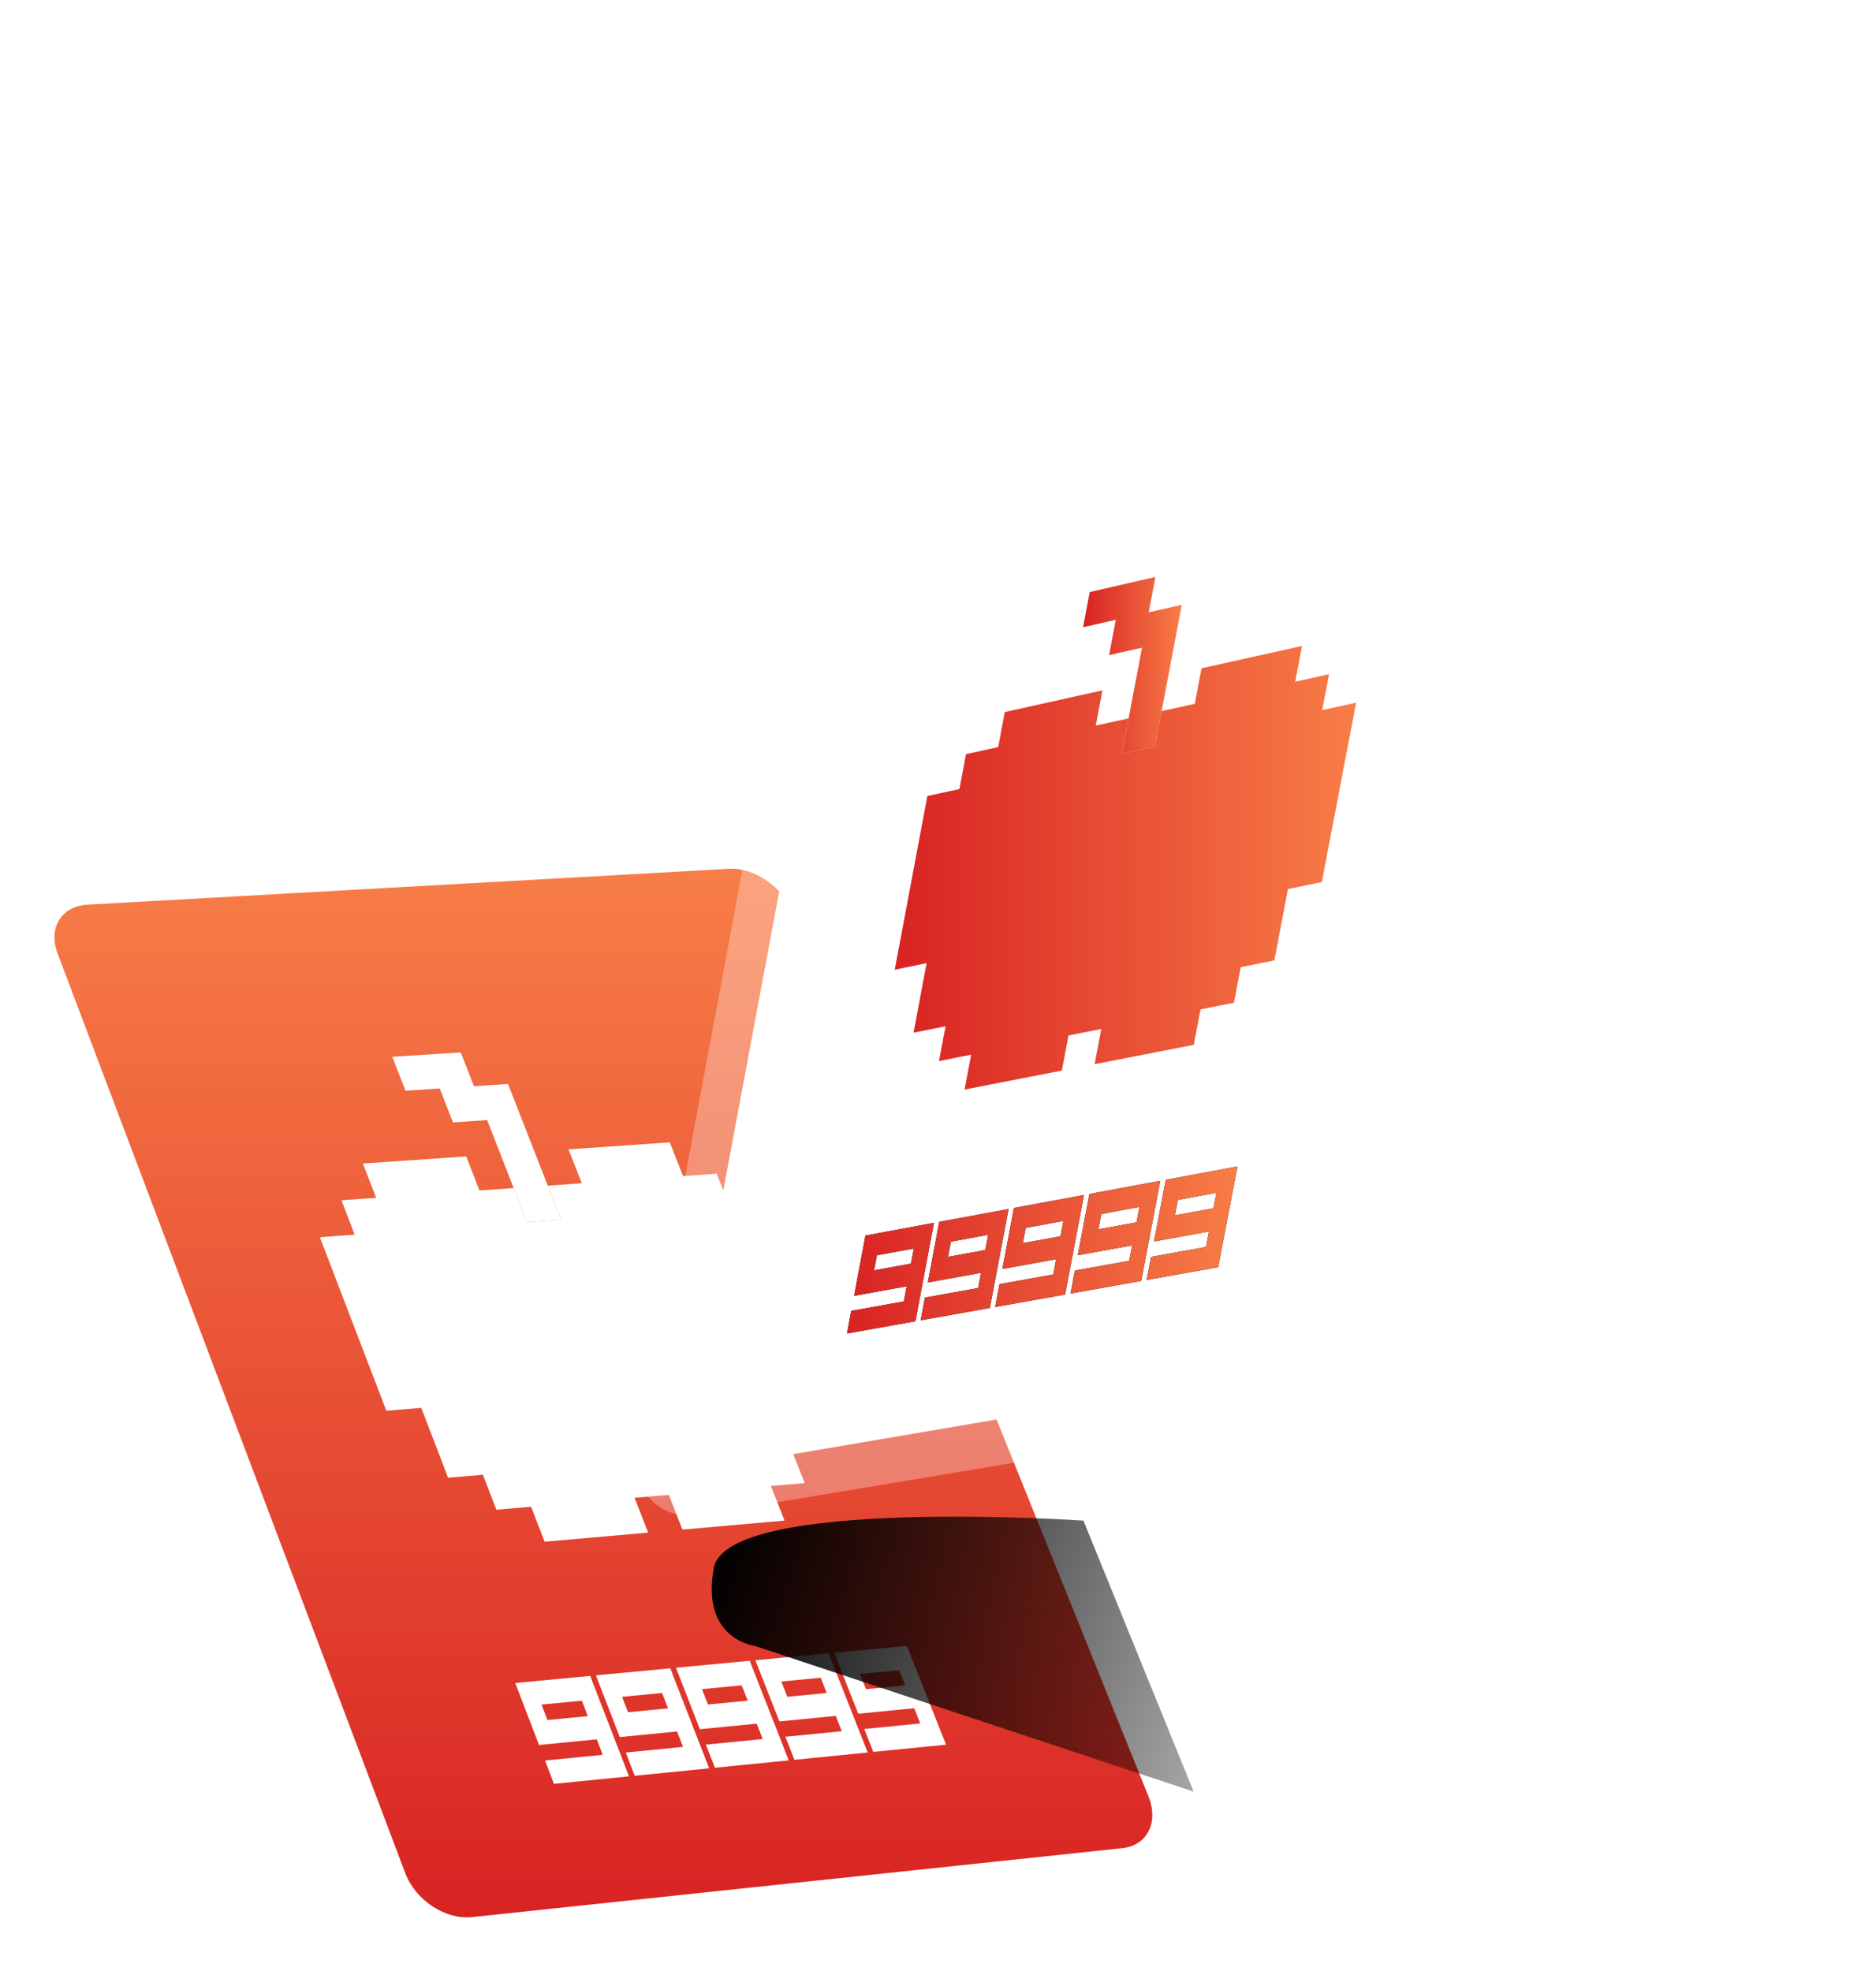 <svg width="216" height="227" viewBox="0 0 216 227" fill="none" xmlns="http://www.w3.org/2000/svg">
<g filter="url(#filter0_b_144_66723)">
<path d="M56.508 226.471C53.532 226.794 50.281 225.914 47.355 223.99C44.429 222.065 42.186 219.331 41.044 216.297L1.075 110.099C0.002 107.247 0.143 104.506 1.47 102.382C2.793 100.264 5.135 99.013 8.062 98.856L81.89 94.894C84.635 94.747 87.638 95.671 90.351 97.496C93.062 99.319 95.162 101.828 96.269 104.564L137.433 206.313C138.607 209.218 138.638 212.066 137.516 214.336C136.39 216.612 134.238 218.035 131.455 218.337L56.509 226.472L56.508 226.471Z" fill="white" fill-opacity="0.3"/>
</g>
<path d="M129.241 212.825L54.342 220.767C51.284 221.092 47.844 218.828 46.667 215.714L6.622 109.776C5.517 106.85 7.069 104.346 10.082 104.177L83.958 100.046C86.783 99.888 89.988 102.043 91.124 104.863L132.229 206.852C133.435 209.846 132.101 212.522 129.241 212.825Z" fill="url(#paint0_linear_144_66723)"/>
<path d="M54.569 125.086L53.051 121.194L45.172 121.699L46.687 125.604L50.635 125.344L52.155 129.252L56.091 128.986L60.678 140.741L64.606 140.457L58.491 124.828L54.569 125.086Z" fill="white"/>
<path d="M84.058 139.045L82.516 135.159L78.653 135.432L77.115 131.548L65.455 132.354L66.988 136.259L63.074 136.536L64.608 140.457L60.679 140.741L59.147 136.814L55.207 137.094L53.68 133.168L41.787 133.99L43.307 137.936L39.314 138.219L40.837 142.18L36.828 142.471L44.483 162.451L48.502 162.125L51.592 170.167L55.601 169.827L57.154 173.855L61.151 173.51L62.709 177.539L74.627 176.489L73.063 172.481L77.007 172.14L78.573 176.141L90.331 175.105L88.76 171.125L92.652 170.789L91.083 166.825L94.96 166.497L91.829 158.61L95.689 158.297L87.913 138.767L84.061 139.046L84.058 139.045Z" fill="white"/>
<path d="M72.421 204.557L63.782 205.421L62.751 202.735L69.4 202.078L68.712 200.295L62.064 200.946L59.324 193.809L67.952 192.991L72.422 204.557H72.421ZM67.68 197.623L66.994 195.844L62.346 196.291L63.031 198.073L67.679 197.623L67.68 197.623Z" fill="white"/>
<path d="M81.655 203.634L73.083 204.491L72.048 201.816L78.646 201.164L77.956 199.388L71.36 200.035L68.612 192.927L77.172 192.115L81.654 203.634H81.655ZM76.922 196.728L76.234 194.957L71.622 195.399L72.31 197.174L76.921 196.728H76.922Z" fill="white"/>
<path d="M90.816 202.718L82.311 203.568L81.274 200.904L87.82 200.257L87.128 198.489L80.584 199.13L77.829 192.053L86.322 191.247L90.816 202.718ZM86.092 195.84L85.401 194.076L80.826 194.515L81.516 196.283L86.092 195.84Z" fill="white"/>
<path d="M99.907 201.809L91.468 202.653L90.428 200L96.923 199.358L96.23 197.597L89.736 198.234L86.973 191.186L95.401 190.386L99.907 201.809ZM95.19 194.959L94.498 193.201L89.959 193.637L90.65 195.398L95.19 194.958L95.19 194.959Z" fill="white"/>
<path d="M108.927 200.908L100.554 201.745L99.511 199.103L105.956 198.466L105.26 196.712L98.817 197.344L96.047 190.325L104.41 189.531L108.928 200.908H108.927ZM104.218 194.085L103.524 192.335L99.02 192.768L99.713 194.521L104.218 194.084V194.085Z" fill="white"/>
<path d="M137.432 206.313L86.89 189.531C86.89 189.531 80.653 188.785 82.189 180.552C83.725 172.32 124.745 175.109 124.745 175.109L137.432 206.312V206.313Z" fill="url(#paint1_linear_144_66723)"/>
<g filter="url(#filter1_d_144_66723)">
<g filter="url(#filter2_b_144_66723)">
<path d="M88.963 189.415C86.376 189.847 84.159 189.144 82.715 187.441C81.275 185.741 80.775 183.244 81.304 180.407L100.562 77.217C101.099 74.337 102.625 71.381 104.862 68.89C107.105 66.392 109.799 64.656 112.449 64.005L184.823 46.228C187.737 45.512 190.259 46.026 191.916 47.679C193.577 49.336 194.169 51.935 193.579 54.995L172.452 164.577C171.872 167.589 170.206 170.61 167.766 173.079C165.334 175.541 162.427 177.156 159.584 177.631L88.962 189.416L88.963 189.415Z" fill="white" fill-opacity="0.3"/>
</g>
<path d="M160.665 172.007L89.968 184.046C87.305 184.499 85.597 182.493 86.144 179.566L105.499 76.038C106.054 73.066 108.705 70.124 111.426 69.465L183.724 51.951C186.718 51.225 188.664 53.178 188.061 56.313L167.048 165.515C166.454 168.602 163.592 171.509 160.665 172.007Z" fill="white"/>
<path d="M140.262 85.513L141.034 81.437L133.466 83.178L132.7 87.233L136.472 86.375L135.703 90.438L139.49 89.586L137.177 101.791L140.973 100.965L144.07 84.646L140.262 85.513Z" fill="url(#paint2_linear_144_66723)"/>
<path d="M160.234 96.773L161.023 92.645L157.13 93.502L157.916 89.383L146.341 91.96L145.564 96.048L141.746 96.888L140.972 100.965L137.176 101.791L137.947 97.725L134.166 98.557L134.933 94.499L123.691 97.001L122.931 101.03L119.222 101.847L118.466 105.864L114.777 106.666L111.017 126.666L114.691 125.913L113.185 133.916L116.871 133.178L116.115 137.187L119.816 136.455L119.059 140.471L130.26 138.284L131.027 134.239L134.8 133.493L134.03 137.548L145.45 135.319L146.228 131.233L150.075 130.473L150.857 126.374L154.726 125.6L156.297 117.376L160.191 116.576L164.142 95.923L160.232 96.774L160.234 96.773Z" fill="url(#paint3_linear_144_66723)"/>
<path d="M113.398 167.151L105.524 168.557L106.013 165.957L112.066 164.866L112.394 163.125L106.339 164.223L107.645 157.283L115.537 155.817L113.398 167.15V167.151ZM112.886 160.514L113.215 158.772L108.968 159.554L108.64 161.291L112.886 160.514Z" fill="black"/>
<path d="M121.969 165.62L114.006 167.043L114.5 164.428L120.621 163.324L120.952 161.574L114.829 162.684L116.146 155.705L124.126 154.224L121.969 165.62H121.969ZM121.449 158.947L121.78 157.195L117.486 157.986L117.156 159.733L121.449 158.947Z" fill="black"/>
<path d="M130.635 164.071L122.585 165.509L123.082 162.879L129.271 161.764L129.605 160.003L123.414 161.126L124.743 154.108L132.811 152.609L130.635 164.071H130.635ZM130.106 157.362L130.441 155.6L126.098 156.4L125.766 158.156L130.107 157.362L130.106 157.362Z" fill="black"/>
<path d="M139.399 162.505L131.258 163.96L131.76 161.315L138.018 160.187L138.356 158.416L132.096 159.551L133.436 152.493L141.595 150.978L139.4 162.505H139.399ZM138.861 155.76L139.199 153.988L134.807 154.796L134.471 156.563L138.861 155.76H138.861Z" fill="black"/>
<path d="M148.262 160.922L140.029 162.393L140.535 159.734L146.864 158.593L147.204 156.812L140.872 157.961L142.225 150.862L150.476 149.329L148.261 160.922H148.262ZM147.715 154.139L148.055 152.357L143.615 153.175L143.276 154.952L147.716 154.139L147.715 154.139Z" fill="black"/>
<path d="M113.398 167.151L105.524 168.557L106.013 165.957L112.066 164.866L112.394 163.125L106.339 164.223L107.645 157.283L115.537 155.817L113.398 167.15V167.151ZM112.886 160.514L113.215 158.772L108.968 159.554L108.64 161.291L112.886 160.514Z" fill="url(#paint4_linear_144_66723)"/>
<path d="M121.969 165.62L114.006 167.043L114.5 164.428L120.621 163.324L120.952 161.574L114.829 162.684L116.146 155.705L124.126 154.224L121.969 165.62H121.969ZM121.449 158.947L121.78 157.195L117.486 157.986L117.156 159.733L121.449 158.947Z" fill="url(#paint5_linear_144_66723)"/>
<path d="M130.635 164.071L122.585 165.509L123.082 162.879L129.271 161.764L129.605 160.003L123.414 161.126L124.743 154.108L132.811 152.609L130.635 164.071H130.635ZM130.106 157.362L130.441 155.6L126.098 156.4L125.766 158.156L130.107 157.362L130.106 157.362Z" fill="url(#paint6_linear_144_66723)"/>
<path d="M139.399 162.505L131.258 163.96L131.76 161.315L138.018 160.187L138.356 158.416L132.096 159.551L133.436 152.493L141.595 150.978L139.4 162.505H139.399ZM138.861 155.76L139.199 153.988L134.807 154.796L134.471 156.563L138.861 155.76H138.861Z" fill="url(#paint7_linear_144_66723)"/>
<path d="M148.262 160.922L140.029 162.393L140.535 159.734L146.864 158.593L147.204 156.812L140.872 157.961L142.225 150.862L150.476 149.329L148.261 160.922H148.262ZM147.715 154.139L148.055 152.357L143.615 153.175L143.276 154.952L147.716 154.139L147.715 154.139Z" fill="url(#paint8_linear_144_66723)"/>
</g>
<defs>
<filter id="filter0_b_144_66723" x="-99.639" y="-5.121" width="337.975" height="331.658" filterUnits="userSpaceOnUse" color-interpolation-filters="sRGB">
<feFlood flood-opacity="0" result="BackgroundImageFix"/>
<feGaussianBlur in="BackgroundImageFix" stdDeviation="50"/>
<feComposite in2="SourceAlpha" operator="in" result="effect1_backgroundBlur_144_66723"/>
<feBlend mode="normal" in="SourceGraphic" in2="effect1_backgroundBlur_144_66723" result="shape"/>
</filter>
<filter id="filter1_d_144_66723" x="43.098" y="0.913" width="172.703" height="203.626" filterUnits="userSpaceOnUse" color-interpolation-filters="sRGB">
<feFlood flood-opacity="0" result="BackgroundImageFix"/>
<feColorMatrix in="SourceAlpha" type="matrix" values="0 0 0 0 0 0 0 0 0 0 0 0 0 0 0 0 0 0 127 0" result="hardAlpha"/>
<feOffset dx="-8" dy="-15"/>
<feGaussianBlur stdDeviation="15"/>
<feComposite in2="hardAlpha" operator="out"/>
<feColorMatrix type="matrix" values="0 0 0 0 0 0 0 0 0 0 0 0 0 0 0 0 0 0 0.12 0"/>
<feBlend mode="normal" in2="BackgroundImageFix" result="effect1_dropShadow_144_66723"/>
<feBlend mode="normal" in="SourceGraphic" in2="effect1_dropShadow_144_66723" result="shape"/>
</filter>
<filter id="filter2_b_144_66723" x="-18.902" y="-54.087" width="312.703" height="343.626" filterUnits="userSpaceOnUse" color-interpolation-filters="sRGB">
<feFlood flood-opacity="0" result="BackgroundImageFix"/>
<feGaussianBlur in="BackgroundImageFix" stdDeviation="50"/>
<feComposite in2="SourceAlpha" operator="in" result="effect1_backgroundBlur_144_66723"/>
<feBlend mode="normal" in="SourceGraphic" in2="effect1_backgroundBlur_144_66723" result="shape"/>
</filter>
<linearGradient id="paint0_linear_144_66723" x1="69.47" y1="220.798" x2="69.47" y2="100.038" gradientUnits="userSpaceOnUse">
<stop stop-color="#D82323"/>
<stop offset="1" stop-color="#F87D47"/>
</linearGradient>
<linearGradient id="paint1_linear_144_66723" x1="81.972" y1="179.78" x2="170.533" y2="211.651" gradientUnits="userSpaceOnUse">
<stop/>
<stop offset="1" stop-opacity="0"/>
</linearGradient>
<linearGradient id="paint2_linear_144_66723" x1="132.7" y1="91.614" x2="144.07" y2="91.614" gradientUnits="userSpaceOnUse">
<stop stop-color="#D82323"/>
<stop offset="1" stop-color="#F87D47"/>
</linearGradient>
<linearGradient id="paint3_linear_144_66723" x1="111.019" y1="114.927" x2="164.144" y2="114.927" gradientUnits="userSpaceOnUse">
<stop stop-color="#D82323"/>
<stop offset="1" stop-color="#F87D47"/>
</linearGradient>
<linearGradient id="paint4_linear_144_66723" x1="105.523" y1="158.943" x2="150.477" y2="158.943" gradientUnits="userSpaceOnUse">
<stop stop-color="#D82323"/>
<stop offset="1" stop-color="#F87D47"/>
</linearGradient>
<linearGradient id="paint5_linear_144_66723" x1="105.523" y1="158.943" x2="150.477" y2="158.943" gradientUnits="userSpaceOnUse">
<stop stop-color="#D82323"/>
<stop offset="1" stop-color="#F87D47"/>
</linearGradient>
<linearGradient id="paint6_linear_144_66723" x1="105.523" y1="158.943" x2="150.477" y2="158.943" gradientUnits="userSpaceOnUse">
<stop stop-color="#D82323"/>
<stop offset="1" stop-color="#F87D47"/>
</linearGradient>
<linearGradient id="paint7_linear_144_66723" x1="105.523" y1="158.943" x2="150.477" y2="158.943" gradientUnits="userSpaceOnUse">
<stop stop-color="#D82323"/>
<stop offset="1" stop-color="#F87D47"/>
</linearGradient>
<linearGradient id="paint8_linear_144_66723" x1="105.523" y1="158.943" x2="150.477" y2="158.943" gradientUnits="userSpaceOnUse">
<stop stop-color="#D82323"/>
<stop offset="1" stop-color="#F87D47"/>
</linearGradient>
</defs>
</svg>
